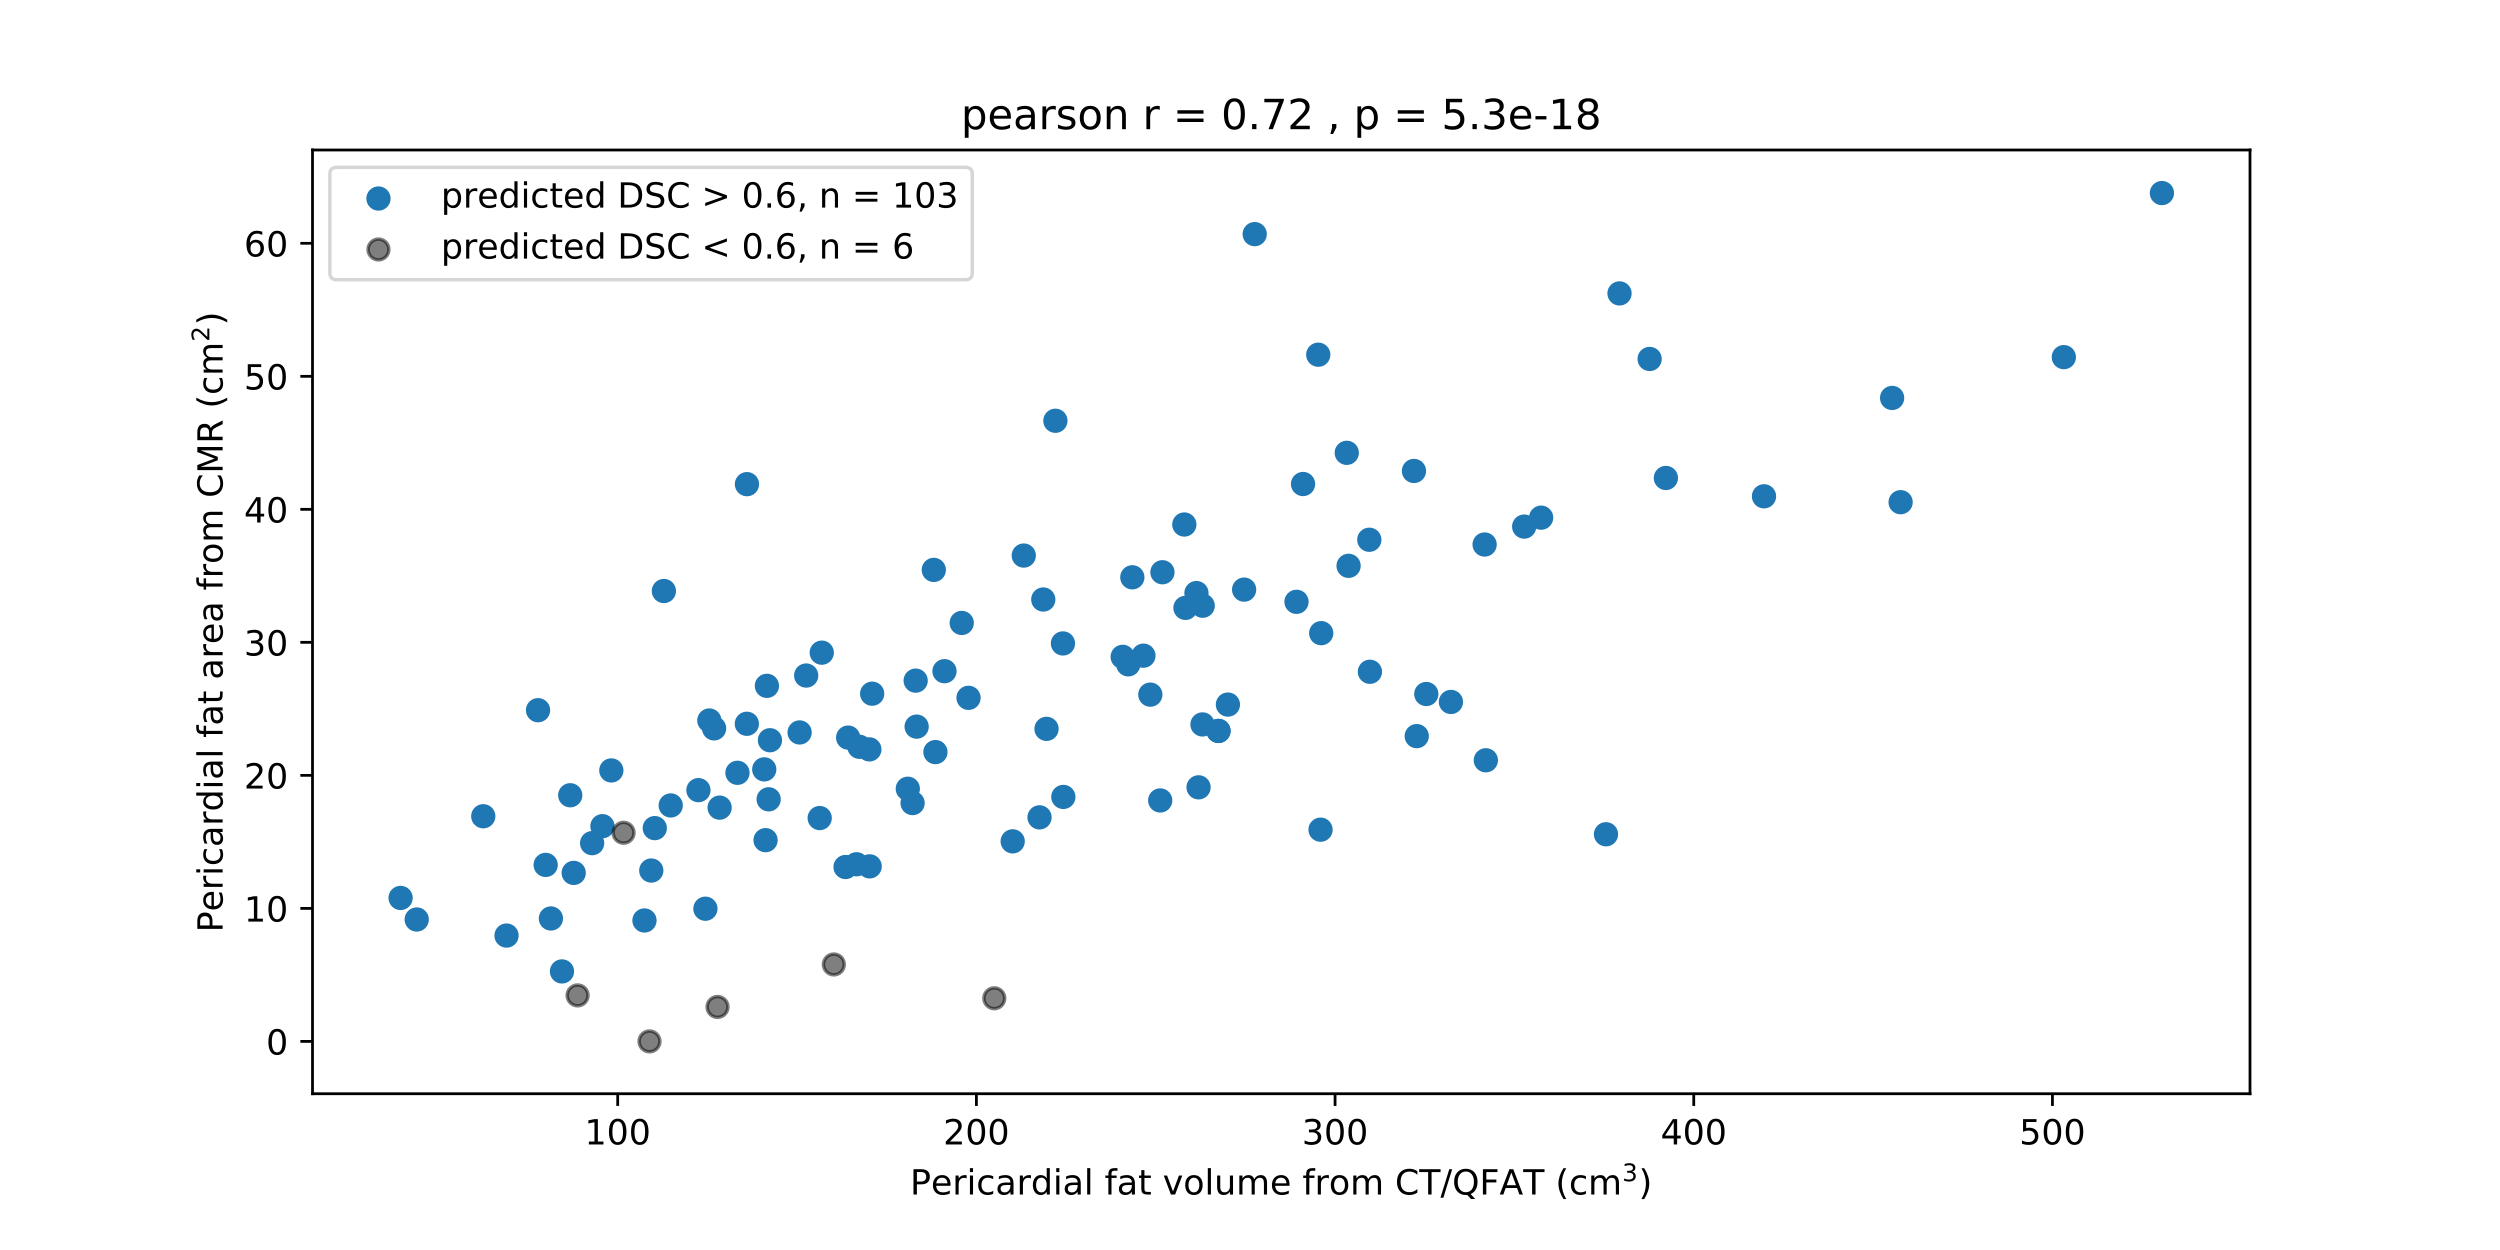 <?xml version="1.0" encoding="utf-8" standalone="no"?>
<!DOCTYPE svg PUBLIC "-//W3C//DTD SVG 1.1//EN"
  "http://www.w3.org/Graphics/SVG/1.1/DTD/svg11.dtd">
<!-- Created with matplotlib (https://matplotlib.org/) -->
<svg height="360pt" version="1.1" viewBox="0 0 720 360" width="720pt" xmlns="http://www.w3.org/2000/svg" xmlns:xlink="http://www.w3.org/1999/xlink">
 <defs>
  <style type="text/css">
*{stroke-linecap:butt;stroke-linejoin:round;}
  </style>
 </defs>
 <g id="figure_1">
  <g id="patch_1">
   <path d="M 0 360 
L 720 360 
L 720 0 
L 0 0 
z
" style="fill:#ffffff;"/>
  </g>
  <g id="axes_1">
   <g id="patch_2">
    <path d="M 90 315 
L 648 315 
L 648 43.2 
L 90 43.2 
z
" style="fill:#ffffff;"/>
   </g>
   <g id="PathCollection_1">
    <defs>
     <path d="M 0 3 
C 0.796 3 1.559 2.684 2.121 2.121 
C 2.684 1.559 3 0.796 3 0 
C 3 -0.796 2.684 -1.559 2.121 -2.121 
C 1.559 -2.684 0.796 -3 0 -3 
C -0.796 -3 -1.559 -2.684 -2.121 -2.121 
C -2.684 -1.559 -3 -0.796 -3 0 
C -3 0.796 -2.684 1.559 -2.121 2.121 
C -1.559 2.684 -0.796 3 0 3 
z
" id="me72dc36956" style="stroke:#1f77b4;"/>
    </defs>
    <g clip-path="url(#pc19679f489)">
     <use style="fill:#1f77b4;stroke:#1f77b4;" x="341.412" xlink:href="#me72dc36956" y="175.07"/>
     <use style="fill:#1f77b4;stroke:#1f77b4;" x="269.402" xlink:href="#me72dc36956" y="216.6"/>
     <use style="fill:#1f77b4;stroke:#1f77b4;" x="185.608" xlink:href="#me72dc36956" y="265.093"/>
     <use style="fill:#1f77b4;stroke:#1f77b4;" x="212.388" xlink:href="#me72dc36956" y="222.567"/>
     <use style="fill:#1f77b4;stroke:#1f77b4;" x="164.228" xlink:href="#me72dc36956" y="229.036"/>
     <use style="fill:#1f77b4;stroke:#1f77b4;" x="165.226" xlink:href="#me72dc36956" y="251.395"/>
     <use style="fill:#1f77b4;stroke:#1f77b4;" x="408.02" xlink:href="#me72dc36956" y="212.005"/>
     <use style="fill:#1f77b4;stroke:#1f77b4;" x="331.295" xlink:href="#me72dc36956" y="200.054"/>
     <use style="fill:#1f77b4;stroke:#1f77b4;" x="215.121" xlink:href="#me72dc36956" y="139.44"/>
     <use style="fill:#1f77b4;stroke:#1f77b4;" x="329.304" xlink:href="#me72dc36956" y="188.837"/>
     <use style="fill:#1f77b4;stroke:#1f77b4;" x="466.421" xlink:href="#me72dc36956" y="84.502"/>
     <use style="fill:#1f77b4;stroke:#1f77b4;" x="594.384" xlink:href="#me72dc36956" y="102.854"/>
     <use style="fill:#1f77b4;stroke:#1f77b4;" x="375.275" xlink:href="#me72dc36956" y="139.397"/>
     <use style="fill:#1f77b4;stroke:#1f77b4;" x="157.156" xlink:href="#me72dc36956" y="249.094"/>
     <use style="fill:#1f77b4;stroke:#1f77b4;" x="300.463" xlink:href="#me72dc36956" y="172.658"/>
     <use style="fill:#1f77b4;stroke:#1f77b4;" x="299.383" xlink:href="#me72dc36956" y="235.404"/>
     <use style="fill:#1f77b4;stroke:#1f77b4;" x="306.127" xlink:href="#me72dc36956" y="185.308"/>
     <use style="fill:#1f77b4;stroke:#1f77b4;" x="262.827" xlink:href="#me72dc36956" y="231.287"/>
     <use style="fill:#1f77b4;stroke:#1f77b4;" x="221.371" xlink:href="#me72dc36956" y="230.204"/>
     <use style="fill:#1f77b4;stroke:#1f77b4;" x="139.181" xlink:href="#me72dc36956" y="235.08"/>
     <use style="fill:#1f77b4;stroke:#1f77b4;" x="236.666" xlink:href="#me72dc36956" y="187.967"/>
     <use style="fill:#1f77b4;stroke:#1f77b4;" x="173.5" xlink:href="#me72dc36956" y="237.944"/>
     <use style="fill:#1f77b4;stroke:#1f77b4;" x="230.289" xlink:href="#me72dc36956" y="210.948"/>
     <use style="fill:#1f77b4;stroke:#1f77b4;" x="170.533" xlink:href="#me72dc36956" y="242.828"/>
     <use style="fill:#1f77b4;stroke:#1f77b4;" x="236.072" xlink:href="#me72dc36956" y="235.6"/>
     <use style="fill:#1f77b4;stroke:#1f77b4;" x="544.93" xlink:href="#me72dc36956" y="114.609"/>
     <use style="fill:#1f77b4;stroke:#1f77b4;" x="120.013" xlink:href="#me72dc36956" y="264.812"/>
     <use style="fill:#1f77b4;stroke:#1f77b4;" x="344.577" xlink:href="#me72dc36956" y="170.808"/>
     <use style="fill:#1f77b4;stroke:#1f77b4;" x="220.868" xlink:href="#me72dc36956" y="197.523"/>
     <use style="fill:#1f77b4;stroke:#1f77b4;" x="232.18" xlink:href="#me72dc36956" y="194.556"/>
     <use style="fill:#1f77b4;stroke:#1f77b4;" x="268.932" xlink:href="#me72dc36956" y="164.134"/>
     <use style="fill:#1f77b4;stroke:#1f77b4;" x="205.659" xlink:href="#me72dc36956" y="209.772"/>
     <use style="fill:#1f77b4;stroke:#1f77b4;" x="201.147" xlink:href="#me72dc36956" y="227.562"/>
     <use style="fill:#1f77b4;stroke:#1f77b4;" x="263.713" xlink:href="#me72dc36956" y="196.023"/>
     <use style="fill:#1f77b4;stroke:#1f77b4;" x="158.659" xlink:href="#me72dc36956" y="264.522"/>
     <use style="fill:#1f77b4;stroke:#1f77b4;" x="379.657" xlink:href="#me72dc36956" y="102.155"/>
     <use style="fill:#1f77b4;stroke:#1f77b4;" x="326.11" xlink:href="#me72dc36956" y="166.265"/>
     <use style="fill:#1f77b4;stroke:#1f77b4;" x="115.369" xlink:href="#me72dc36956" y="258.606"/>
     <use style="fill:#1f77b4;stroke:#1f77b4;" x="191.198" xlink:href="#me72dc36956" y="170.212"/>
     <use style="fill:#1f77b4;stroke:#1f77b4;" x="361.353" xlink:href="#me72dc36956" y="67.428"/>
     <use style="fill:#1f77b4;stroke:#1f77b4;" x="243.517" xlink:href="#me72dc36956" y="249.699"/>
     <use style="fill:#1f77b4;stroke:#1f77b4;" x="246.674" xlink:href="#me72dc36956" y="248.906"/>
     <use style="fill:#1f77b4;stroke:#1f77b4;" x="220.481" xlink:href="#me72dc36956" y="241.967"/>
     <use style="fill:#1f77b4;stroke:#1f77b4;" x="334.781" xlink:href="#me72dc36956" y="164.807"/>
     <use style="fill:#1f77b4;stroke:#1f77b4;" x="380.315" xlink:href="#me72dc36956" y="238.95"/>
     <use style="fill:#1f77b4;stroke:#1f77b4;" x="508.034" xlink:href="#me72dc36956" y="142.935"/>
     <use style="fill:#1f77b4;stroke:#1f77b4;" x="161.849" xlink:href="#me72dc36956" y="279.772"/>
     <use style="fill:#1f77b4;stroke:#1f77b4;" x="394.357" xlink:href="#me72dc36956" y="155.448"/>
     <use style="fill:#1f77b4;stroke:#1f77b4;" x="350.917" xlink:href="#me72dc36956" y="210.505"/>
     <use style="fill:#1f77b4;stroke:#1f77b4;" x="346.313" xlink:href="#me72dc36956" y="208.638"/>
     <use style="fill:#1f77b4;stroke:#1f77b4;" x="350.917" xlink:href="#me72dc36956" y="210.505"/>
     <use style="fill:#1f77b4;stroke:#1f77b4;" x="410.775" xlink:href="#me72dc36956" y="199.875"/>
     <use style="fill:#1f77b4;stroke:#1f77b4;" x="475.095" xlink:href="#me72dc36956" y="103.383"/>
     <use style="fill:#1f77b4;stroke:#1f77b4;" x="154.954" xlink:href="#me72dc36956" y="204.538"/>
     <use style="fill:#1f77b4;stroke:#1f77b4;" x="250.376" xlink:href="#me72dc36956" y="215.824"/>
     <use style="fill:#1f77b4;stroke:#1f77b4;" x="341.086" xlink:href="#me72dc36956" y="151.058"/>
     <use style="fill:#1f77b4;stroke:#1f77b4;" x="438.965" xlink:href="#me72dc36956" y="151.655"/>
     <use style="fill:#1f77b4;stroke:#1f77b4;" x="221.745" xlink:href="#me72dc36956" y="213.19"/>
     <use style="fill:#1f77b4;stroke:#1f77b4;" x="278.937" xlink:href="#me72dc36956" y="200.975"/>
     <use style="fill:#1f77b4;stroke:#1f77b4;" x="303.954" xlink:href="#me72dc36956" y="121.181"/>
     <use style="fill:#1f77b4;stroke:#1f77b4;" x="272.015" xlink:href="#me72dc36956" y="193.303"/>
     <use style="fill:#1f77b4;stroke:#1f77b4;" x="345.187" xlink:href="#me72dc36956" y="226.752"/>
     <use style="fill:#1f77b4;stroke:#1f77b4;" x="203.154" xlink:href="#me72dc36956" y="261.709"/>
     <use style="fill:#1f77b4;stroke:#1f77b4;" x="204.29" xlink:href="#me72dc36956" y="207.505"/>
     <use style="fill:#1f77b4;stroke:#1f77b4;" x="294.846" xlink:href="#me72dc36956" y="160"/>
     <use style="fill:#1f77b4;stroke:#1f77b4;" x="380.504" xlink:href="#me72dc36956" y="182.35"/>
     <use style="fill:#1f77b4;stroke:#1f77b4;" x="427.921" xlink:href="#me72dc36956" y="218.961"/>
     <use style="fill:#1f77b4;stroke:#1f77b4;" x="263.993" xlink:href="#me72dc36956" y="209.269"/>
     <use style="fill:#1f77b4;stroke:#1f77b4;" x="188.576" xlink:href="#me72dc36956" y="238.498"/>
     <use style="fill:#1f77b4;stroke:#1f77b4;" x="145.881" xlink:href="#me72dc36956" y="269.441"/>
     <use style="fill:#1f77b4;stroke:#1f77b4;" x="443.844" xlink:href="#me72dc36956" y="149.089"/>
     <use style="fill:#1f77b4;stroke:#1f77b4;" x="244.268" xlink:href="#me72dc36956" y="212.431"/>
     <use style="fill:#1f77b4;stroke:#1f77b4;" x="427.571" xlink:href="#me72dc36956" y="156.82"/>
     <use style="fill:#1f77b4;stroke:#1f77b4;" x="407.221" xlink:href="#me72dc36956" y="135.638"/>
     <use style="fill:#1f77b4;stroke:#1f77b4;" x="387.867" xlink:href="#me72dc36956" y="130.413"/>
     <use style="fill:#1f77b4;stroke:#1f77b4;" x="324.945" xlink:href="#me72dc36956" y="191.334"/>
     <use style="fill:#1f77b4;stroke:#1f77b4;" x="207.251" xlink:href="#me72dc36956" y="232.599"/>
     <use style="fill:#1f77b4;stroke:#1f77b4;" x="323.33" xlink:href="#me72dc36956" y="189.169"/>
     <use style="fill:#1f77b4;stroke:#1f77b4;" x="306.241" xlink:href="#me72dc36956" y="229.514"/>
     <use style="fill:#1f77b4;stroke:#1f77b4;" x="622.631" xlink:href="#me72dc36956" y="55.597"/>
     <use style="fill:#1f77b4;stroke:#1f77b4;" x="250.464" xlink:href="#me72dc36956" y="249.511"/>
     <use style="fill:#1f77b4;stroke:#1f77b4;" x="301.399" xlink:href="#me72dc36956" y="209.908"/>
     <use style="fill:#1f77b4;stroke:#1f77b4;" x="251.184" xlink:href="#me72dc36956" y="199.782"/>
     <use style="fill:#1f77b4;stroke:#1f77b4;" x="346.374" xlink:href="#me72dc36956" y="174.448"/>
     <use style="fill:#1f77b4;stroke:#1f77b4;" x="215.09" xlink:href="#me72dc36956" y="208.451"/>
     <use style="fill:#1f77b4;stroke:#1f77b4;" x="261.447" xlink:href="#me72dc36956" y="227.161"/>
     <use style="fill:#1f77b4;stroke:#1f77b4;" x="247.518" xlink:href="#me72dc36956" y="215.074"/>
     <use style="fill:#1f77b4;stroke:#1f77b4;" x="373.393" xlink:href="#me72dc36956" y="173.323"/>
     <use style="fill:#1f77b4;stroke:#1f77b4;" x="417.867" xlink:href="#me72dc36956" y="202.16"/>
     <use style="fill:#1f77b4;stroke:#1f77b4;" x="388.394" xlink:href="#me72dc36956" y="162.958"/>
     <use style="fill:#1f77b4;stroke:#1f77b4;" x="394.534" xlink:href="#me72dc36956" y="193.474"/>
     <use style="fill:#1f77b4;stroke:#1f77b4;" x="176.063" xlink:href="#me72dc36956" y="221.885"/>
     <use style="fill:#1f77b4;stroke:#1f77b4;" x="479.773" xlink:href="#me72dc36956" y="137.658"/>
     <use style="fill:#1f77b4;stroke:#1f77b4;" x="291.655" xlink:href="#me72dc36956" y="242.308"/>
     <use style="fill:#1f77b4;stroke:#1f77b4;" x="353.637" xlink:href="#me72dc36956" y="202.919"/>
     <use style="fill:#1f77b4;stroke:#1f77b4;" x="193.168" xlink:href="#me72dc36956" y="231.969"/>
     <use style="fill:#1f77b4;stroke:#1f77b4;" x="187.569" xlink:href="#me72dc36956" y="250.713"/>
     <use style="fill:#1f77b4;stroke:#1f77b4;" x="358.308" xlink:href="#me72dc36956" y="169.811"/>
     <use style="fill:#1f77b4;stroke:#1f77b4;" x="220.102" xlink:href="#me72dc36956" y="221.578"/>
     <use style="fill:#1f77b4;stroke:#1f77b4;" x="547.378" xlink:href="#me72dc36956" y="144.631"/>
     <use style="fill:#1f77b4;stroke:#1f77b4;" x="334.139" xlink:href="#me72dc36956" y="230.528"/>
     <use style="fill:#1f77b4;stroke:#1f77b4;" x="462.527" xlink:href="#me72dc36956" y="240.271"/>
     <use style="fill:#1f77b4;stroke:#1f77b4;" x="276.975" xlink:href="#me72dc36956" y="179.409"/>
    </g>
   </g>
   <g id="PathCollection_2">
    <defs>
     <path d="M 0 3 
C 0.796 3 1.559 2.684 2.121 2.121 
C 2.684 1.559 3 0.796 3 0 
C 3 -0.796 2.684 -1.559 2.121 -2.121 
C 1.559 -2.684 0.796 -3 0 -3 
C -0.796 -3 -1.559 -2.684 -2.121 -2.121 
C -2.684 -1.559 -3 -0.796 -3 0 
C -3 0.796 -2.684 1.559 -2.121 2.121 
C -1.559 2.684 -0.796 3 0 3 
z
" id="mc2894f7f2c" style="stroke:#000000;stroke-opacity:0.5;"/>
    </defs>
    <g clip-path="url(#pc19679f489)">
     <use style="fill-opacity:0.5;stroke:#000000;stroke-opacity:0.5;" x="286.358" xlink:href="#mc2894f7f2c" y="287.503"/>
     <use style="fill-opacity:0.5;stroke:#000000;stroke-opacity:0.5;" x="187.058" xlink:href="#mc2894f7f2c" y="299.923"/>
     <use style="fill-opacity:0.5;stroke:#000000;stroke-opacity:0.5;" x="179.593" xlink:href="#mc2894f7f2c" y="239.836"/>
     <use style="fill-opacity:0.5;stroke:#000000;stroke-opacity:0.5;" x="240.15" xlink:href="#mc2894f7f2c" y="277.76"/>
     <use style="fill-opacity:0.5;stroke:#000000;stroke-opacity:0.5;" x="206.647" xlink:href="#mc2894f7f2c" y="290.001"/>
     <use style="fill-opacity:0.5;stroke:#000000;stroke-opacity:0.5;" x="166.346" xlink:href="#mc2894f7f2c" y="286.676"/>
    </g>
   </g>
   <g id="matplotlib.axis_1">
    <g id="xtick_1">
     <g id="line2d_1">
      <defs>
       <path d="M 0 0 
L 0 3.5 
" id="md42be3d129" style="stroke:#000000;stroke-width:0.8;"/>
      </defs>
      <g>
       <use style="stroke:#000000;stroke-width:0.8;" x="177.899" xlink:href="#md42be3d129" y="315"/>
      </g>
     </g>
     <g id="text_1">
      <!-- 100 -->
      <defs>
       <path d="M 12.406 8.297 
L 28.516 8.297 
L 28.516 63.922 
L 10.984 60.406 
L 10.984 69.391 
L 28.422 72.906 
L 38.281 72.906 
L 38.281 8.297 
L 54.391 8.297 
L 54.391 0 
L 12.406 0 
z
" id="DejaVuSans-49"/>
       <path d="M 31.781 66.406 
Q 24.172 66.406 20.328 58.906 
Q 16.5 51.422 16.5 36.375 
Q 16.5 21.391 20.328 13.891 
Q 24.172 6.391 31.781 6.391 
Q 39.453 6.391 43.281 13.891 
Q 47.125 21.391 47.125 36.375 
Q 47.125 51.422 43.281 58.906 
Q 39.453 66.406 31.781 66.406 
z
M 31.781 74.219 
Q 44.047 74.219 50.516 64.516 
Q 56.984 54.828 56.984 36.375 
Q 56.984 17.969 50.516 8.266 
Q 44.047 -1.422 31.781 -1.422 
Q 19.531 -1.422 13.062 8.266 
Q 6.594 17.969 6.594 36.375 
Q 6.594 54.828 13.062 64.516 
Q 19.531 74.219 31.781 74.219 
z
" id="DejaVuSans-48"/>
      </defs>
      <g transform="translate(168.355 329.598)scale(0.1 -0.1)">
       <use xlink:href="#DejaVuSans-49"/>
       <use x="63.623" xlink:href="#DejaVuSans-48"/>
       <use x="127.246" xlink:href="#DejaVuSans-48"/>
      </g>
     </g>
    </g>
    <g id="xtick_2">
     <g id="line2d_2">
      <g>
       <use style="stroke:#000000;stroke-width:0.8;" x="281.2" xlink:href="#md42be3d129" y="315"/>
      </g>
     </g>
     <g id="text_2">
      <!-- 200 -->
      <defs>
       <path d="M 19.188 8.297 
L 53.609 8.297 
L 53.609 0 
L 7.328 0 
L 7.328 8.297 
Q 12.938 14.109 22.625 23.891 
Q 32.328 33.688 34.812 36.531 
Q 39.547 41.844 41.422 45.531 
Q 43.312 49.219 43.312 52.781 
Q 43.312 58.594 39.234 62.25 
Q 35.156 65.922 28.609 65.922 
Q 23.969 65.922 18.812 64.312 
Q 13.672 62.703 7.812 59.422 
L 7.812 69.391 
Q 13.766 71.781 18.938 73 
Q 24.125 74.219 28.422 74.219 
Q 39.75 74.219 46.484 68.547 
Q 53.219 62.891 53.219 53.422 
Q 53.219 48.922 51.531 44.891 
Q 49.859 40.875 45.406 35.406 
Q 44.188 33.984 37.641 27.219 
Q 31.109 20.453 19.188 8.297 
z
" id="DejaVuSans-50"/>
      </defs>
      <g transform="translate(271.656 329.598)scale(0.1 -0.1)">
       <use xlink:href="#DejaVuSans-50"/>
       <use x="63.623" xlink:href="#DejaVuSans-48"/>
       <use x="127.246" xlink:href="#DejaVuSans-48"/>
      </g>
     </g>
    </g>
    <g id="xtick_3">
     <g id="line2d_3">
      <g>
       <use style="stroke:#000000;stroke-width:0.8;" x="384.5" xlink:href="#md42be3d129" y="315"/>
      </g>
     </g>
     <g id="text_3">
      <!-- 300 -->
      <defs>
       <path d="M 40.578 39.312 
Q 47.656 37.797 51.625 33 
Q 55.609 28.219 55.609 21.188 
Q 55.609 10.406 48.188 4.484 
Q 40.766 -1.422 27.094 -1.422 
Q 22.516 -1.422 17.656 -0.516 
Q 12.797 0.391 7.625 2.203 
L 7.625 11.719 
Q 11.719 9.328 16.594 8.109 
Q 21.484 6.891 26.812 6.891 
Q 36.078 6.891 40.938 10.547 
Q 45.797 14.203 45.797 21.188 
Q 45.797 27.641 41.281 31.266 
Q 36.766 34.906 28.719 34.906 
L 20.219 34.906 
L 20.219 43.016 
L 29.109 43.016 
Q 36.375 43.016 40.234 45.922 
Q 44.094 48.828 44.094 54.297 
Q 44.094 59.906 40.109 62.906 
Q 36.141 65.922 28.719 65.922 
Q 24.656 65.922 20.016 65.031 
Q 15.375 64.156 9.812 62.312 
L 9.812 71.094 
Q 15.438 72.656 20.344 73.438 
Q 25.25 74.219 29.594 74.219 
Q 40.828 74.219 47.359 69.109 
Q 53.906 64.016 53.906 55.328 
Q 53.906 49.266 50.438 45.094 
Q 46.969 40.922 40.578 39.312 
z
" id="DejaVuSans-51"/>
      </defs>
      <g transform="translate(374.956 329.598)scale(0.1 -0.1)">
       <use xlink:href="#DejaVuSans-51"/>
       <use x="63.623" xlink:href="#DejaVuSans-48"/>
       <use x="127.246" xlink:href="#DejaVuSans-48"/>
      </g>
     </g>
    </g>
    <g id="xtick_4">
     <g id="line2d_4">
      <g>
       <use style="stroke:#000000;stroke-width:0.8;" x="487.801" xlink:href="#md42be3d129" y="315"/>
      </g>
     </g>
     <g id="text_4">
      <!-- 400 -->
      <defs>
       <path d="M 37.797 64.312 
L 12.891 25.391 
L 37.797 25.391 
z
M 35.203 72.906 
L 47.609 72.906 
L 47.609 25.391 
L 58.016 25.391 
L 58.016 17.188 
L 47.609 17.188 
L 47.609 0 
L 37.797 0 
L 37.797 17.188 
L 4.891 17.188 
L 4.891 26.703 
z
" id="DejaVuSans-52"/>
      </defs>
      <g transform="translate(478.257 329.598)scale(0.1 -0.1)">
       <use xlink:href="#DejaVuSans-52"/>
       <use x="63.623" xlink:href="#DejaVuSans-48"/>
       <use x="127.246" xlink:href="#DejaVuSans-48"/>
      </g>
     </g>
    </g>
    <g id="xtick_5">
     <g id="line2d_5">
      <g>
       <use style="stroke:#000000;stroke-width:0.8;" x="591.101" xlink:href="#md42be3d129" y="315"/>
      </g>
     </g>
     <g id="text_5">
      <!-- 500 -->
      <defs>
       <path d="M 10.797 72.906 
L 49.516 72.906 
L 49.516 64.594 
L 19.828 64.594 
L 19.828 46.734 
Q 21.969 47.469 24.109 47.828 
Q 26.266 48.188 28.422 48.188 
Q 40.625 48.188 47.75 41.5 
Q 54.891 34.812 54.891 23.391 
Q 54.891 11.625 47.562 5.094 
Q 40.234 -1.422 26.906 -1.422 
Q 22.312 -1.422 17.547 -0.641 
Q 12.797 0.141 7.719 1.703 
L 7.719 11.625 
Q 12.109 9.234 16.797 8.062 
Q 21.484 6.891 26.703 6.891 
Q 35.156 6.891 40.078 11.328 
Q 45.016 15.766 45.016 23.391 
Q 45.016 31 40.078 35.438 
Q 35.156 39.891 26.703 39.891 
Q 22.75 39.891 18.812 39.016 
Q 14.891 38.141 10.797 36.281 
z
" id="DejaVuSans-53"/>
      </defs>
      <g transform="translate(581.558 329.598)scale(0.1 -0.1)">
       <use xlink:href="#DejaVuSans-53"/>
       <use x="63.623" xlink:href="#DejaVuSans-48"/>
       <use x="127.246" xlink:href="#DejaVuSans-48"/>
      </g>
     </g>
    </g>
    <g id="text_6">
     <!-- Pericardial fat volume from CT/QFAT (cm$^{3}$) -->
     <defs>
      <path d="M 19.672 64.797 
L 19.672 37.406 
L 32.078 37.406 
Q 38.969 37.406 42.719 40.969 
Q 46.484 44.531 46.484 51.125 
Q 46.484 57.672 42.719 61.234 
Q 38.969 64.797 32.078 64.797 
z
M 9.812 72.906 
L 32.078 72.906 
Q 44.344 72.906 50.609 67.359 
Q 56.891 61.812 56.891 51.125 
Q 56.891 40.328 50.609 34.812 
Q 44.344 29.297 32.078 29.297 
L 19.672 29.297 
L 19.672 0 
L 9.812 0 
z
" id="DejaVuSans-80"/>
      <path d="M 56.203 29.594 
L 56.203 25.203 
L 14.891 25.203 
Q 15.484 15.922 20.484 11.062 
Q 25.484 6.203 34.422 6.203 
Q 39.594 6.203 44.453 7.469 
Q 49.312 8.734 54.109 11.281 
L 54.109 2.781 
Q 49.266 0.734 44.188 -0.344 
Q 39.109 -1.422 33.891 -1.422 
Q 20.797 -1.422 13.156 6.188 
Q 5.516 13.812 5.516 26.812 
Q 5.516 40.234 12.766 48.109 
Q 20.016 56 32.328 56 
Q 43.359 56 49.781 48.891 
Q 56.203 41.797 56.203 29.594 
z
M 47.219 32.234 
Q 47.125 39.594 43.094 43.984 
Q 39.062 48.391 32.422 48.391 
Q 24.906 48.391 20.391 44.141 
Q 15.875 39.891 15.188 32.172 
z
" id="DejaVuSans-101"/>
      <path d="M 41.109 46.297 
Q 39.594 47.172 37.812 47.578 
Q 36.031 48 33.891 48 
Q 26.266 48 22.188 43.047 
Q 18.109 38.094 18.109 28.812 
L 18.109 0 
L 9.078 0 
L 9.078 54.688 
L 18.109 54.688 
L 18.109 46.188 
Q 20.953 51.172 25.484 53.578 
Q 30.031 56 36.531 56 
Q 37.453 56 38.578 55.875 
Q 39.703 55.766 41.062 55.516 
z
" id="DejaVuSans-114"/>
      <path d="M 9.422 54.688 
L 18.406 54.688 
L 18.406 0 
L 9.422 0 
z
M 9.422 75.984 
L 18.406 75.984 
L 18.406 64.594 
L 9.422 64.594 
z
" id="DejaVuSans-105"/>
      <path d="M 48.781 52.594 
L 48.781 44.188 
Q 44.969 46.297 41.141 47.344 
Q 37.312 48.391 33.406 48.391 
Q 24.656 48.391 19.812 42.844 
Q 14.984 37.312 14.984 27.297 
Q 14.984 17.281 19.812 11.734 
Q 24.656 6.203 33.406 6.203 
Q 37.312 6.203 41.141 7.25 
Q 44.969 8.297 48.781 10.406 
L 48.781 2.094 
Q 45.016 0.344 40.984 -0.531 
Q 36.969 -1.422 32.422 -1.422 
Q 20.062 -1.422 12.781 6.344 
Q 5.516 14.109 5.516 27.297 
Q 5.516 40.672 12.859 48.328 
Q 20.219 56 33.016 56 
Q 37.156 56 41.109 55.141 
Q 45.062 54.297 48.781 52.594 
z
" id="DejaVuSans-99"/>
      <path d="M 34.281 27.484 
Q 23.391 27.484 19.188 25 
Q 14.984 22.516 14.984 16.5 
Q 14.984 11.719 18.141 8.906 
Q 21.297 6.109 26.703 6.109 
Q 34.188 6.109 38.703 11.406 
Q 43.219 16.703 43.219 25.484 
L 43.219 27.484 
z
M 52.203 31.203 
L 52.203 0 
L 43.219 0 
L 43.219 8.297 
Q 40.141 3.328 35.547 0.953 
Q 30.953 -1.422 24.312 -1.422 
Q 15.922 -1.422 10.953 3.297 
Q 6 8.016 6 15.922 
Q 6 25.141 12.172 29.828 
Q 18.359 34.516 30.609 34.516 
L 43.219 34.516 
L 43.219 35.406 
Q 43.219 41.609 39.141 45 
Q 35.062 48.391 27.688 48.391 
Q 23 48.391 18.547 47.266 
Q 14.109 46.141 10.016 43.891 
L 10.016 52.203 
Q 14.938 54.109 19.578 55.047 
Q 24.219 56 28.609 56 
Q 40.484 56 46.344 49.844 
Q 52.203 43.703 52.203 31.203 
z
" id="DejaVuSans-97"/>
      <path d="M 45.406 46.391 
L 45.406 75.984 
L 54.391 75.984 
L 54.391 0 
L 45.406 0 
L 45.406 8.203 
Q 42.578 3.328 38.25 0.953 
Q 33.938 -1.422 27.875 -1.422 
Q 17.969 -1.422 11.734 6.484 
Q 5.516 14.406 5.516 27.297 
Q 5.516 40.188 11.734 48.094 
Q 17.969 56 27.875 56 
Q 33.938 56 38.25 53.625 
Q 42.578 51.266 45.406 46.391 
z
M 14.797 27.297 
Q 14.797 17.391 18.875 11.75 
Q 22.953 6.109 30.078 6.109 
Q 37.203 6.109 41.297 11.75 
Q 45.406 17.391 45.406 27.297 
Q 45.406 37.203 41.297 42.844 
Q 37.203 48.484 30.078 48.484 
Q 22.953 48.484 18.875 42.844 
Q 14.797 37.203 14.797 27.297 
z
" id="DejaVuSans-100"/>
      <path d="M 9.422 75.984 
L 18.406 75.984 
L 18.406 0 
L 9.422 0 
z
" id="DejaVuSans-108"/>
      <path id="DejaVuSans-32"/>
      <path d="M 37.109 75.984 
L 37.109 68.5 
L 28.516 68.5 
Q 23.688 68.5 21.797 66.547 
Q 19.922 64.594 19.922 59.516 
L 19.922 54.688 
L 34.719 54.688 
L 34.719 47.703 
L 19.922 47.703 
L 19.922 0 
L 10.891 0 
L 10.891 47.703 
L 2.297 47.703 
L 2.297 54.688 
L 10.891 54.688 
L 10.891 58.5 
Q 10.891 67.625 15.141 71.797 
Q 19.391 75.984 28.609 75.984 
z
" id="DejaVuSans-102"/>
      <path d="M 18.312 70.219 
L 18.312 54.688 
L 36.812 54.688 
L 36.812 47.703 
L 18.312 47.703 
L 18.312 18.016 
Q 18.312 11.328 20.141 9.422 
Q 21.969 7.516 27.594 7.516 
L 36.812 7.516 
L 36.812 0 
L 27.594 0 
Q 17.188 0 13.234 3.875 
Q 9.281 7.766 9.281 18.016 
L 9.281 47.703 
L 2.688 47.703 
L 2.688 54.688 
L 9.281 54.688 
L 9.281 70.219 
z
" id="DejaVuSans-116"/>
      <path d="M 2.984 54.688 
L 12.5 54.688 
L 29.594 8.797 
L 46.688 54.688 
L 56.203 54.688 
L 35.688 0 
L 23.484 0 
z
" id="DejaVuSans-118"/>
      <path d="M 30.609 48.391 
Q 23.391 48.391 19.188 42.75 
Q 14.984 37.109 14.984 27.297 
Q 14.984 17.484 19.156 11.844 
Q 23.344 6.203 30.609 6.203 
Q 37.797 6.203 41.984 11.859 
Q 46.188 17.531 46.188 27.297 
Q 46.188 37.016 41.984 42.703 
Q 37.797 48.391 30.609 48.391 
z
M 30.609 56 
Q 42.328 56 49.016 48.375 
Q 55.719 40.766 55.719 27.297 
Q 55.719 13.875 49.016 6.219 
Q 42.328 -1.422 30.609 -1.422 
Q 18.844 -1.422 12.172 6.219 
Q 5.516 13.875 5.516 27.297 
Q 5.516 40.766 12.172 48.375 
Q 18.844 56 30.609 56 
z
" id="DejaVuSans-111"/>
      <path d="M 8.5 21.578 
L 8.5 54.688 
L 17.484 54.688 
L 17.484 21.922 
Q 17.484 14.156 20.5 10.266 
Q 23.531 6.391 29.594 6.391 
Q 36.859 6.391 41.078 11.031 
Q 45.312 15.672 45.312 23.688 
L 45.312 54.688 
L 54.297 54.688 
L 54.297 0 
L 45.312 0 
L 45.312 8.406 
Q 42.047 3.422 37.719 1 
Q 33.406 -1.422 27.688 -1.422 
Q 18.266 -1.422 13.375 4.438 
Q 8.5 10.297 8.5 21.578 
z
M 31.109 56 
z
" id="DejaVuSans-117"/>
      <path d="M 52 44.188 
Q 55.375 50.25 60.062 53.125 
Q 64.75 56 71.094 56 
Q 79.641 56 84.281 50.016 
Q 88.922 44.047 88.922 33.016 
L 88.922 0 
L 79.891 0 
L 79.891 32.719 
Q 79.891 40.578 77.094 44.375 
Q 74.312 48.188 68.609 48.188 
Q 61.625 48.188 57.562 43.547 
Q 53.516 38.922 53.516 30.906 
L 53.516 0 
L 44.484 0 
L 44.484 32.719 
Q 44.484 40.625 41.703 44.406 
Q 38.922 48.188 33.109 48.188 
Q 26.219 48.188 22.156 43.531 
Q 18.109 38.875 18.109 30.906 
L 18.109 0 
L 9.078 0 
L 9.078 54.688 
L 18.109 54.688 
L 18.109 46.188 
Q 21.188 51.219 25.484 53.609 
Q 29.781 56 35.688 56 
Q 41.656 56 45.828 52.969 
Q 50 49.953 52 44.188 
z
" id="DejaVuSans-109"/>
      <path d="M 64.406 67.281 
L 64.406 56.891 
Q 59.422 61.531 53.781 63.812 
Q 48.141 66.109 41.797 66.109 
Q 29.297 66.109 22.656 58.469 
Q 16.016 50.828 16.016 36.375 
Q 16.016 21.969 22.656 14.328 
Q 29.297 6.688 41.797 6.688 
Q 48.141 6.688 53.781 8.984 
Q 59.422 11.281 64.406 15.922 
L 64.406 5.609 
Q 59.234 2.094 53.438 0.328 
Q 47.656 -1.422 41.219 -1.422 
Q 24.656 -1.422 15.125 8.703 
Q 5.609 18.844 5.609 36.375 
Q 5.609 53.953 15.125 64.078 
Q 24.656 74.219 41.219 74.219 
Q 47.75 74.219 53.531 72.484 
Q 59.328 70.75 64.406 67.281 
z
" id="DejaVuSans-67"/>
      <path d="M -0.297 72.906 
L 61.375 72.906 
L 61.375 64.594 
L 35.5 64.594 
L 35.5 0 
L 25.594 0 
L 25.594 64.594 
L -0.297 64.594 
z
" id="DejaVuSans-84"/>
      <path d="M 25.391 72.906 
L 33.688 72.906 
L 8.297 -9.281 
L 0 -9.281 
z
" id="DejaVuSans-47"/>
      <path d="M 39.406 66.219 
Q 28.656 66.219 22.328 58.203 
Q 16.016 50.203 16.016 36.375 
Q 16.016 22.609 22.328 14.594 
Q 28.656 6.594 39.406 6.594 
Q 50.141 6.594 56.422 14.594 
Q 62.703 22.609 62.703 36.375 
Q 62.703 50.203 56.422 58.203 
Q 50.141 66.219 39.406 66.219 
z
M 53.219 1.312 
L 66.219 -12.891 
L 54.297 -12.891 
L 43.5 -1.219 
Q 41.891 -1.312 41.031 -1.359 
Q 40.188 -1.422 39.406 -1.422 
Q 24.031 -1.422 14.812 8.859 
Q 5.609 19.141 5.609 36.375 
Q 5.609 53.656 14.812 63.938 
Q 24.031 74.219 39.406 74.219 
Q 54.734 74.219 63.906 63.938 
Q 73.094 53.656 73.094 36.375 
Q 73.094 23.688 67.984 14.641 
Q 62.891 5.609 53.219 1.312 
z
" id="DejaVuSans-81"/>
      <path d="M 9.812 72.906 
L 51.703 72.906 
L 51.703 64.594 
L 19.672 64.594 
L 19.672 43.109 
L 48.578 43.109 
L 48.578 34.812 
L 19.672 34.812 
L 19.672 0 
L 9.812 0 
z
" id="DejaVuSans-70"/>
      <path d="M 34.188 63.188 
L 20.797 26.906 
L 47.609 26.906 
z
M 28.609 72.906 
L 39.797 72.906 
L 67.578 0 
L 57.328 0 
L 50.688 18.703 
L 17.828 18.703 
L 11.188 0 
L 0.781 0 
z
" id="DejaVuSans-65"/>
      <path d="M 31 75.875 
Q 24.469 64.656 21.281 53.656 
Q 18.109 42.672 18.109 31.391 
Q 18.109 20.125 21.312 9.062 
Q 24.516 -2 31 -13.188 
L 23.188 -13.188 
Q 15.875 -1.703 12.234 9.375 
Q 8.594 20.453 8.594 31.391 
Q 8.594 42.281 12.203 53.312 
Q 15.828 64.359 23.188 75.875 
z
" id="DejaVuSans-40"/>
      <path d="M 8.016 75.875 
L 15.828 75.875 
Q 23.141 64.359 26.781 53.312 
Q 30.422 42.281 30.422 31.391 
Q 30.422 20.453 26.781 9.375 
Q 23.141 -1.703 15.828 -13.188 
L 8.016 -13.188 
Q 14.5 -2 17.703 9.062 
Q 20.906 20.125 20.906 31.391 
Q 20.906 42.672 17.703 53.656 
Q 14.5 64.656 8.016 75.875 
z
" id="DejaVuSans-41"/>
     </defs>
     <g transform="translate(262.1 344.098)scale(0.1 -0.1)">
      <use transform="translate(0 0.766)" xlink:href="#DejaVuSans-80"/>
      <use transform="translate(60.303 0.766)" xlink:href="#DejaVuSans-101"/>
      <use transform="translate(121.826 0.766)" xlink:href="#DejaVuSans-114"/>
      <use transform="translate(162.939 0.766)" xlink:href="#DejaVuSans-105"/>
      <use transform="translate(190.723 0.766)" xlink:href="#DejaVuSans-99"/>
      <use transform="translate(245.703 0.766)" xlink:href="#DejaVuSans-97"/>
      <use transform="translate(306.982 0.766)" xlink:href="#DejaVuSans-114"/>
      <use transform="translate(348.096 0.766)" xlink:href="#DejaVuSans-100"/>
      <use transform="translate(411.572 0.766)" xlink:href="#DejaVuSans-105"/>
      <use transform="translate(439.355 0.766)" xlink:href="#DejaVuSans-97"/>
      <use transform="translate(500.635 0.766)" xlink:href="#DejaVuSans-108"/>
      <use transform="translate(528.418 0.766)" xlink:href="#DejaVuSans-32"/>
      <use transform="translate(560.205 0.766)" xlink:href="#DejaVuSans-102"/>
      <use transform="translate(595.41 0.766)" xlink:href="#DejaVuSans-97"/>
      <use transform="translate(656.689 0.766)" xlink:href="#DejaVuSans-116"/>
      <use transform="translate(695.898 0.766)" xlink:href="#DejaVuSans-32"/>
      <use transform="translate(727.686 0.766)" xlink:href="#DejaVuSans-118"/>
      <use transform="translate(786.865 0.766)" xlink:href="#DejaVuSans-111"/>
      <use transform="translate(848.047 0.766)" xlink:href="#DejaVuSans-108"/>
      <use transform="translate(875.83 0.766)" xlink:href="#DejaVuSans-117"/>
      <use transform="translate(939.209 0.766)" xlink:href="#DejaVuSans-109"/>
      <use transform="translate(1036.621 0.766)" xlink:href="#DejaVuSans-101"/>
      <use transform="translate(1098.145 0.766)" xlink:href="#DejaVuSans-32"/>
      <use transform="translate(1129.932 0.766)" xlink:href="#DejaVuSans-102"/>
      <use transform="translate(1165.137 0.766)" xlink:href="#DejaVuSans-114"/>
      <use transform="translate(1206.25 0.766)" xlink:href="#DejaVuSans-111"/>
      <use transform="translate(1267.432 0.766)" xlink:href="#DejaVuSans-109"/>
      <use transform="translate(1364.844 0.766)" xlink:href="#DejaVuSans-32"/>
      <use transform="translate(1396.631 0.766)" xlink:href="#DejaVuSans-67"/>
      <use transform="translate(1466.455 0.766)" xlink:href="#DejaVuSans-84"/>
      <use transform="translate(1527.539 0.766)" xlink:href="#DejaVuSans-47"/>
      <use transform="translate(1561.23 0.766)" xlink:href="#DejaVuSans-81"/>
      <use transform="translate(1639.941 0.766)" xlink:href="#DejaVuSans-70"/>
      <use transform="translate(1697.461 0.766)" xlink:href="#DejaVuSans-65"/>
      <use transform="translate(1765.869 0.766)" xlink:href="#DejaVuSans-84"/>
      <use transform="translate(1826.953 0.766)" xlink:href="#DejaVuSans-32"/>
      <use transform="translate(1858.74 0.766)" xlink:href="#DejaVuSans-40"/>
      <use transform="translate(1897.754 0.766)" xlink:href="#DejaVuSans-99"/>
      <use transform="translate(1952.734 0.766)" xlink:href="#DejaVuSans-109"/>
      <use transform="translate(2051.104 39.047)scale(0.7)" xlink:href="#DejaVuSans-51"/>
      <use transform="translate(2098.374 0.766)" xlink:href="#DejaVuSans-41"/>
     </g>
    </g>
   </g>
   <g id="matplotlib.axis_2">
    <g id="ytick_1">
     <g id="line2d_6">
      <defs>
       <path d="M 0 0 
L -3.5 0 
" id="m361aebb505" style="stroke:#000000;stroke-width:0.8;"/>
      </defs>
      <g>
       <use style="stroke:#000000;stroke-width:0.8;" x="90" xlink:href="#m361aebb505" y="299.923"/>
      </g>
     </g>
     <g id="text_7">
      <!-- 0 -->
      <g transform="translate(76.638 303.722)scale(0.1 -0.1)">
       <use xlink:href="#DejaVuSans-48"/>
      </g>
     </g>
    </g>
    <g id="ytick_2">
     <g id="line2d_7">
      <g>
       <use style="stroke:#000000;stroke-width:0.8;" x="90" xlink:href="#m361aebb505" y="261.614"/>
      </g>
     </g>
     <g id="text_8">
      <!-- 10 -->
      <g transform="translate(70.275 265.413)scale(0.1 -0.1)">
       <use xlink:href="#DejaVuSans-49"/>
       <use x="63.623" xlink:href="#DejaVuSans-48"/>
      </g>
     </g>
    </g>
    <g id="ytick_3">
     <g id="line2d_8">
      <g>
       <use style="stroke:#000000;stroke-width:0.8;" x="90" xlink:href="#m361aebb505" y="223.305"/>
      </g>
     </g>
     <g id="text_9">
      <!-- 20 -->
      <g transform="translate(70.275 227.104)scale(0.1 -0.1)">
       <use xlink:href="#DejaVuSans-50"/>
       <use x="63.623" xlink:href="#DejaVuSans-48"/>
      </g>
     </g>
    </g>
    <g id="ytick_4">
     <g id="line2d_9">
      <g>
       <use style="stroke:#000000;stroke-width:0.8;" x="90" xlink:href="#m361aebb505" y="184.996"/>
      </g>
     </g>
     <g id="text_10">
      <!-- 30 -->
      <g transform="translate(70.275 188.796)scale(0.1 -0.1)">
       <use xlink:href="#DejaVuSans-51"/>
       <use x="63.623" xlink:href="#DejaVuSans-48"/>
      </g>
     </g>
    </g>
    <g id="ytick_5">
     <g id="line2d_10">
      <g>
       <use style="stroke:#000000;stroke-width:0.8;" x="90" xlink:href="#m361aebb505" y="146.687"/>
      </g>
     </g>
     <g id="text_11">
      <!-- 40 -->
      <g transform="translate(70.275 150.487)scale(0.1 -0.1)">
       <use xlink:href="#DejaVuSans-52"/>
       <use x="63.623" xlink:href="#DejaVuSans-48"/>
      </g>
     </g>
    </g>
    <g id="ytick_6">
     <g id="line2d_11">
      <g>
       <use style="stroke:#000000;stroke-width:0.8;" x="90" xlink:href="#m361aebb505" y="108.379"/>
      </g>
     </g>
     <g id="text_12">
      <!-- 50 -->
      <g transform="translate(70.275 112.178)scale(0.1 -0.1)">
       <use xlink:href="#DejaVuSans-53"/>
       <use x="63.623" xlink:href="#DejaVuSans-48"/>
      </g>
     </g>
    </g>
    <g id="ytick_7">
     <g id="line2d_12">
      <g>
       <use style="stroke:#000000;stroke-width:0.8;" x="90" xlink:href="#m361aebb505" y="70.07"/>
      </g>
     </g>
     <g id="text_13">
      <!-- 60 -->
      <defs>
       <path d="M 33.016 40.375 
Q 26.375 40.375 22.484 35.828 
Q 18.609 31.297 18.609 23.391 
Q 18.609 15.531 22.484 10.953 
Q 26.375 6.391 33.016 6.391 
Q 39.656 6.391 43.531 10.953 
Q 47.406 15.531 47.406 23.391 
Q 47.406 31.297 43.531 35.828 
Q 39.656 40.375 33.016 40.375 
z
M 52.594 71.297 
L 52.594 62.312 
Q 48.875 64.062 45.094 64.984 
Q 41.312 65.922 37.594 65.922 
Q 27.828 65.922 22.672 59.328 
Q 17.531 52.734 16.797 39.406 
Q 19.672 43.656 24.016 45.922 
Q 28.375 48.188 33.594 48.188 
Q 44.578 48.188 50.953 41.516 
Q 57.328 34.859 57.328 23.391 
Q 57.328 12.156 50.688 5.359 
Q 44.047 -1.422 33.016 -1.422 
Q 20.359 -1.422 13.672 8.266 
Q 6.984 17.969 6.984 36.375 
Q 6.984 53.656 15.188 63.938 
Q 23.391 74.219 37.203 74.219 
Q 40.922 74.219 44.703 73.484 
Q 48.484 72.75 52.594 71.297 
z
" id="DejaVuSans-54"/>
      </defs>
      <g transform="translate(70.275 73.869)scale(0.1 -0.1)">
       <use xlink:href="#DejaVuSans-54"/>
       <use x="63.623" xlink:href="#DejaVuSans-48"/>
      </g>
     </g>
    </g>
    <g id="text_14">
     <!-- Pericardial fat area from CMR (cm$^{2}$) -->
     <defs>
      <path d="M 9.812 72.906 
L 24.516 72.906 
L 43.109 23.297 
L 61.812 72.906 
L 76.516 72.906 
L 76.516 0 
L 66.891 0 
L 66.891 64.016 
L 48.094 14.016 
L 38.188 14.016 
L 19.391 64.016 
L 19.391 0 
L 9.812 0 
z
" id="DejaVuSans-77"/>
      <path d="M 44.391 34.188 
Q 47.562 33.109 50.562 29.594 
Q 53.562 26.078 56.594 19.922 
L 66.609 0 
L 56 0 
L 46.688 18.703 
Q 43.062 26.031 39.672 28.422 
Q 36.281 30.812 30.422 30.812 
L 19.672 30.812 
L 19.672 0 
L 9.812 0 
L 9.812 72.906 
L 32.078 72.906 
Q 44.578 72.906 50.734 67.672 
Q 56.891 62.453 56.891 51.906 
Q 56.891 45.016 53.688 40.469 
Q 50.484 35.938 44.391 34.188 
z
M 19.672 64.797 
L 19.672 38.922 
L 32.078 38.922 
Q 39.203 38.922 42.844 42.219 
Q 46.484 45.516 46.484 51.906 
Q 46.484 58.297 42.844 61.547 
Q 39.203 64.797 32.078 64.797 
z
" id="DejaVuSans-82"/>
     </defs>
     <g transform="translate(64.195 268.5)rotate(-90)scale(0.1 -0.1)">
      <use transform="translate(0 0.766)" xlink:href="#DejaVuSans-80"/>
      <use transform="translate(60.303 0.766)" xlink:href="#DejaVuSans-101"/>
      <use transform="translate(121.826 0.766)" xlink:href="#DejaVuSans-114"/>
      <use transform="translate(162.939 0.766)" xlink:href="#DejaVuSans-105"/>
      <use transform="translate(190.723 0.766)" xlink:href="#DejaVuSans-99"/>
      <use transform="translate(245.703 0.766)" xlink:href="#DejaVuSans-97"/>
      <use transform="translate(306.982 0.766)" xlink:href="#DejaVuSans-114"/>
      <use transform="translate(348.096 0.766)" xlink:href="#DejaVuSans-100"/>
      <use transform="translate(411.572 0.766)" xlink:href="#DejaVuSans-105"/>
      <use transform="translate(439.355 0.766)" xlink:href="#DejaVuSans-97"/>
      <use transform="translate(500.635 0.766)" xlink:href="#DejaVuSans-108"/>
      <use transform="translate(528.418 0.766)" xlink:href="#DejaVuSans-32"/>
      <use transform="translate(560.205 0.766)" xlink:href="#DejaVuSans-102"/>
      <use transform="translate(595.41 0.766)" xlink:href="#DejaVuSans-97"/>
      <use transform="translate(656.689 0.766)" xlink:href="#DejaVuSans-116"/>
      <use transform="translate(695.898 0.766)" xlink:href="#DejaVuSans-32"/>
      <use transform="translate(727.686 0.766)" xlink:href="#DejaVuSans-97"/>
      <use transform="translate(788.965 0.766)" xlink:href="#DejaVuSans-114"/>
      <use transform="translate(830.078 0.766)" xlink:href="#DejaVuSans-101"/>
      <use transform="translate(891.602 0.766)" xlink:href="#DejaVuSans-97"/>
      <use transform="translate(952.881 0.766)" xlink:href="#DejaVuSans-32"/>
      <use transform="translate(984.668 0.766)" xlink:href="#DejaVuSans-102"/>
      <use transform="translate(1019.873 0.766)" xlink:href="#DejaVuSans-114"/>
      <use transform="translate(1060.986 0.766)" xlink:href="#DejaVuSans-111"/>
      <use transform="translate(1122.168 0.766)" xlink:href="#DejaVuSans-109"/>
      <use transform="translate(1219.58 0.766)" xlink:href="#DejaVuSans-32"/>
      <use transform="translate(1251.367 0.766)" xlink:href="#DejaVuSans-67"/>
      <use transform="translate(1321.191 0.766)" xlink:href="#DejaVuSans-77"/>
      <use transform="translate(1407.471 0.766)" xlink:href="#DejaVuSans-82"/>
      <use transform="translate(1476.953 0.766)" xlink:href="#DejaVuSans-32"/>
      <use transform="translate(1508.74 0.766)" xlink:href="#DejaVuSans-40"/>
      <use transform="translate(1547.754 0.766)" xlink:href="#DejaVuSans-99"/>
      <use transform="translate(1602.734 0.766)" xlink:href="#DejaVuSans-109"/>
      <use transform="translate(1701.104 39.047)scale(0.7)" xlink:href="#DejaVuSans-50"/>
      <use transform="translate(1748.374 0.766)" xlink:href="#DejaVuSans-41"/>
     </g>
    </g>
   </g>
   <g id="patch_3">
    <path d="M 90 315 
L 90 43.2 
" style="fill:none;stroke:#000000;stroke-linecap:square;stroke-linejoin:miter;stroke-width:0.8;"/>
   </g>
   <g id="patch_4">
    <path d="M 648 315 
L 648 43.2 
" style="fill:none;stroke:#000000;stroke-linecap:square;stroke-linejoin:miter;stroke-width:0.8;"/>
   </g>
   <g id="patch_5">
    <path d="M 90 315 
L 648 315 
" style="fill:none;stroke:#000000;stroke-linecap:square;stroke-linejoin:miter;stroke-width:0.8;"/>
   </g>
   <g id="patch_6">
    <path d="M 90 43.2 
L 648 43.2 
" style="fill:none;stroke:#000000;stroke-linecap:square;stroke-linejoin:miter;stroke-width:0.8;"/>
   </g>
   <g id="text_15">
    <!-- pearson r = 0.72 , p = 5.3e-18 -->
    <defs>
     <path d="M 18.109 8.203 
L 18.109 -20.797 
L 9.078 -20.797 
L 9.078 54.688 
L 18.109 54.688 
L 18.109 46.391 
Q 20.953 51.266 25.266 53.625 
Q 29.594 56 35.594 56 
Q 45.562 56 51.781 48.094 
Q 58.016 40.188 58.016 27.297 
Q 58.016 14.406 51.781 6.484 
Q 45.562 -1.422 35.594 -1.422 
Q 29.594 -1.422 25.266 0.953 
Q 20.953 3.328 18.109 8.203 
z
M 48.688 27.297 
Q 48.688 37.203 44.609 42.844 
Q 40.531 48.484 33.406 48.484 
Q 26.266 48.484 22.188 42.844 
Q 18.109 37.203 18.109 27.297 
Q 18.109 17.391 22.188 11.75 
Q 26.266 6.109 33.406 6.109 
Q 40.531 6.109 44.609 11.75 
Q 48.688 17.391 48.688 27.297 
z
" id="DejaVuSans-112"/>
     <path d="M 44.281 53.078 
L 44.281 44.578 
Q 40.484 46.531 36.375 47.5 
Q 32.281 48.484 27.875 48.484 
Q 21.188 48.484 17.844 46.438 
Q 14.5 44.391 14.5 40.281 
Q 14.5 37.156 16.891 35.375 
Q 19.281 33.594 26.516 31.984 
L 29.594 31.297 
Q 39.156 29.25 43.188 25.516 
Q 47.219 21.781 47.219 15.094 
Q 47.219 7.469 41.188 3.016 
Q 35.156 -1.422 24.609 -1.422 
Q 20.219 -1.422 15.453 -0.562 
Q 10.688 0.297 5.422 2 
L 5.422 11.281 
Q 10.406 8.688 15.234 7.391 
Q 20.062 6.109 24.812 6.109 
Q 31.156 6.109 34.562 8.281 
Q 37.984 10.453 37.984 14.406 
Q 37.984 18.062 35.516 20.016 
Q 33.062 21.969 24.703 23.781 
L 21.578 24.516 
Q 13.234 26.266 9.516 29.906 
Q 5.812 33.547 5.812 39.891 
Q 5.812 47.609 11.281 51.797 
Q 16.75 56 26.812 56 
Q 31.781 56 36.172 55.266 
Q 40.578 54.547 44.281 53.078 
z
" id="DejaVuSans-115"/>
     <path d="M 54.891 33.016 
L 54.891 0 
L 45.906 0 
L 45.906 32.719 
Q 45.906 40.484 42.875 44.328 
Q 39.844 48.188 33.797 48.188 
Q 26.516 48.188 22.312 43.547 
Q 18.109 38.922 18.109 30.906 
L 18.109 0 
L 9.078 0 
L 9.078 54.688 
L 18.109 54.688 
L 18.109 46.188 
Q 21.344 51.125 25.703 53.562 
Q 30.078 56 35.797 56 
Q 45.219 56 50.047 50.172 
Q 54.891 44.344 54.891 33.016 
z
" id="DejaVuSans-110"/>
     <path d="M 10.594 45.406 
L 73.188 45.406 
L 73.188 37.203 
L 10.594 37.203 
z
M 10.594 25.484 
L 73.188 25.484 
L 73.188 17.188 
L 10.594 17.188 
z
" id="DejaVuSans-61"/>
     <path d="M 10.688 12.406 
L 21 12.406 
L 21 0 
L 10.688 0 
z
" id="DejaVuSans-46"/>
     <path d="M 8.203 72.906 
L 55.078 72.906 
L 55.078 68.703 
L 28.609 0 
L 18.312 0 
L 43.219 64.594 
L 8.203 64.594 
z
" id="DejaVuSans-55"/>
     <path d="M 11.719 12.406 
L 22.016 12.406 
L 22.016 4 
L 14.016 -11.625 
L 7.719 -11.625 
L 11.719 4 
z
" id="DejaVuSans-44"/>
     <path d="M 4.891 31.391 
L 31.203 31.391 
L 31.203 23.391 
L 4.891 23.391 
z
" id="DejaVuSans-45"/>
     <path d="M 31.781 34.625 
Q 24.75 34.625 20.719 30.859 
Q 16.703 27.094 16.703 20.516 
Q 16.703 13.922 20.719 10.156 
Q 24.75 6.391 31.781 6.391 
Q 38.812 6.391 42.859 10.172 
Q 46.922 13.969 46.922 20.516 
Q 46.922 27.094 42.891 30.859 
Q 38.875 34.625 31.781 34.625 
z
M 21.922 38.812 
Q 15.578 40.375 12.031 44.719 
Q 8.5 49.078 8.5 55.328 
Q 8.5 64.062 14.719 69.141 
Q 20.953 74.219 31.781 74.219 
Q 42.672 74.219 48.875 69.141 
Q 55.078 64.062 55.078 55.328 
Q 55.078 49.078 51.531 44.719 
Q 48 40.375 41.703 38.812 
Q 48.828 37.156 52.797 32.312 
Q 56.781 27.484 56.781 20.516 
Q 56.781 9.906 50.312 4.234 
Q 43.844 -1.422 31.781 -1.422 
Q 19.734 -1.422 13.25 4.234 
Q 6.781 9.906 6.781 20.516 
Q 6.781 27.484 10.781 32.312 
Q 14.797 37.156 21.922 38.812 
z
M 18.312 54.391 
Q 18.312 48.734 21.844 45.562 
Q 25.391 42.391 31.781 42.391 
Q 38.141 42.391 41.719 45.562 
Q 45.312 48.734 45.312 54.391 
Q 45.312 60.062 41.719 63.234 
Q 38.141 66.406 31.781 66.406 
Q 25.391 66.406 21.844 63.234 
Q 18.312 60.062 18.312 54.391 
z
" id="DejaVuSans-56"/>
    </defs>
    <g transform="translate(276.777 37.2)scale(0.12 -0.12)">
     <use xlink:href="#DejaVuSans-112"/>
     <use x="63.477" xlink:href="#DejaVuSans-101"/>
     <use x="125" xlink:href="#DejaVuSans-97"/>
     <use x="186.279" xlink:href="#DejaVuSans-114"/>
     <use x="227.393" xlink:href="#DejaVuSans-115"/>
     <use x="279.492" xlink:href="#DejaVuSans-111"/>
     <use x="340.674" xlink:href="#DejaVuSans-110"/>
     <use x="404.053" xlink:href="#DejaVuSans-32"/>
     <use x="435.84" xlink:href="#DejaVuSans-114"/>
     <use x="476.953" xlink:href="#DejaVuSans-32"/>
     <use x="508.74" xlink:href="#DejaVuSans-61"/>
     <use x="592.529" xlink:href="#DejaVuSans-32"/>
     <use x="624.316" xlink:href="#DejaVuSans-48"/>
     <use x="687.939" xlink:href="#DejaVuSans-46"/>
     <use x="719.727" xlink:href="#DejaVuSans-55"/>
     <use x="783.35" xlink:href="#DejaVuSans-50"/>
     <use x="846.973" xlink:href="#DejaVuSans-32"/>
     <use x="878.76" xlink:href="#DejaVuSans-44"/>
     <use x="910.547" xlink:href="#DejaVuSans-32"/>
     <use x="942.334" xlink:href="#DejaVuSans-112"/>
     <use x="1005.811" xlink:href="#DejaVuSans-32"/>
     <use x="1037.598" xlink:href="#DejaVuSans-61"/>
     <use x="1121.387" xlink:href="#DejaVuSans-32"/>
     <use x="1153.174" xlink:href="#DejaVuSans-53"/>
     <use x="1216.797" xlink:href="#DejaVuSans-46"/>
     <use x="1248.584" xlink:href="#DejaVuSans-51"/>
     <use x="1312.207" xlink:href="#DejaVuSans-101"/>
     <use x="1373.73" xlink:href="#DejaVuSans-45"/>
     <use x="1409.814" xlink:href="#DejaVuSans-49"/>
     <use x="1473.438" xlink:href="#DejaVuSans-56"/>
    </g>
   </g>
   <g id="legend_1">
    <g id="patch_7">
     <path d="M 97 80.556 
L 278.022 80.556 
Q 280.022 80.556 280.022 78.556 
L 280.022 50.2 
Q 280.022 48.2 278.022 48.2 
L 97 48.2 
Q 95 48.2 95 50.2 
L 95 78.556 
Q 95 80.556 97 80.556 
z
" style="fill:#ffffff;opacity:0.8;stroke:#cccccc;stroke-linejoin:miter;"/>
    </g>
    <g id="PathCollection_3">
     <g>
      <use style="fill:#1f77b4;stroke:#1f77b4;" x="109" xlink:href="#me72dc36956" y="57.173"/>
     </g>
    </g>
    <g id="text_16">
     <!-- predicted DSC &gt; 0.6, n = 103 -->
     <defs>
      <path d="M 19.672 64.797 
L 19.672 8.109 
L 31.594 8.109 
Q 46.688 8.109 53.688 14.938 
Q 60.688 21.781 60.688 36.531 
Q 60.688 51.172 53.688 57.984 
Q 46.688 64.797 31.594 64.797 
z
M 9.812 72.906 
L 30.078 72.906 
Q 51.266 72.906 61.172 64.094 
Q 71.094 55.281 71.094 36.531 
Q 71.094 17.672 61.125 8.828 
Q 51.172 0 30.078 0 
L 9.812 0 
z
" id="DejaVuSans-68"/>
      <path d="M 53.516 70.516 
L 53.516 60.891 
Q 47.906 63.578 42.922 64.891 
Q 37.938 66.219 33.297 66.219 
Q 25.25 66.219 20.875 63.094 
Q 16.5 59.969 16.5 54.203 
Q 16.5 49.359 19.406 46.891 
Q 22.312 44.438 30.422 42.922 
L 36.375 41.703 
Q 47.406 39.594 52.656 34.297 
Q 57.906 29 57.906 20.125 
Q 57.906 9.516 50.797 4.047 
Q 43.703 -1.422 29.984 -1.422 
Q 24.812 -1.422 18.969 -0.25 
Q 13.141 0.922 6.891 3.219 
L 6.891 13.375 
Q 12.891 10.016 18.656 8.297 
Q 24.422 6.594 29.984 6.594 
Q 38.422 6.594 43.016 9.906 
Q 47.609 13.234 47.609 19.391 
Q 47.609 24.75 44.312 27.781 
Q 41.016 30.812 33.5 32.328 
L 27.484 33.5 
Q 16.453 35.688 11.516 40.375 
Q 6.594 45.062 6.594 53.422 
Q 6.594 63.094 13.406 68.656 
Q 20.219 74.219 32.172 74.219 
Q 37.312 74.219 42.625 73.281 
Q 47.953 72.359 53.516 70.516 
z
" id="DejaVuSans-83"/>
      <path d="M 10.594 49.219 
L 10.594 58.109 
L 73.188 35.406 
L 73.188 27.297 
L 10.594 4.594 
L 10.594 13.484 
L 60.891 31.297 
z
" id="DejaVuSans-62"/>
     </defs>
     <g transform="translate(127 59.798)scale(0.1 -0.1)">
      <use xlink:href="#DejaVuSans-112"/>
      <use x="63.477" xlink:href="#DejaVuSans-114"/>
      <use x="104.559" xlink:href="#DejaVuSans-101"/>
      <use x="166.082" xlink:href="#DejaVuSans-100"/>
      <use x="229.559" xlink:href="#DejaVuSans-105"/>
      <use x="257.342" xlink:href="#DejaVuSans-99"/>
      <use x="312.322" xlink:href="#DejaVuSans-116"/>
      <use x="351.531" xlink:href="#DejaVuSans-101"/>
      <use x="413.055" xlink:href="#DejaVuSans-100"/>
      <use x="476.531" xlink:href="#DejaVuSans-32"/>
      <use x="508.318" xlink:href="#DejaVuSans-68"/>
      <use x="585.32" xlink:href="#DejaVuSans-83"/>
      <use x="648.797" xlink:href="#DejaVuSans-67"/>
      <use x="718.621" xlink:href="#DejaVuSans-32"/>
      <use x="750.408" xlink:href="#DejaVuSans-62"/>
      <use x="834.197" xlink:href="#DejaVuSans-32"/>
      <use x="865.984" xlink:href="#DejaVuSans-48"/>
      <use x="929.607" xlink:href="#DejaVuSans-46"/>
      <use x="961.395" xlink:href="#DejaVuSans-54"/>
      <use x="1025.018" xlink:href="#DejaVuSans-44"/>
      <use x="1056.805" xlink:href="#DejaVuSans-32"/>
      <use x="1088.592" xlink:href="#DejaVuSans-110"/>
      <use x="1151.971" xlink:href="#DejaVuSans-32"/>
      <use x="1183.758" xlink:href="#DejaVuSans-61"/>
      <use x="1267.547" xlink:href="#DejaVuSans-32"/>
      <use x="1299.334" xlink:href="#DejaVuSans-49"/>
      <use x="1362.957" xlink:href="#DejaVuSans-48"/>
      <use x="1426.58" xlink:href="#DejaVuSans-51"/>
     </g>
    </g>
    <g id="PathCollection_4">
     <g>
      <use style="fill-opacity:0.5;stroke:#000000;stroke-opacity:0.5;" x="109" xlink:href="#mc2894f7f2c" y="71.852"/>
     </g>
    </g>
    <g id="text_17">
     <!-- predicted DSC &lt; 0.6, n = 6 -->
     <defs>
      <path d="M 73.188 49.219 
L 22.797 31.297 
L 73.188 13.484 
L 73.188 4.594 
L 10.594 27.297 
L 10.594 35.406 
L 73.188 58.109 
z
" id="DejaVuSans-60"/>
     </defs>
     <g transform="translate(127 74.477)scale(0.1 -0.1)">
      <use xlink:href="#DejaVuSans-112"/>
      <use x="63.477" xlink:href="#DejaVuSans-114"/>
      <use x="104.559" xlink:href="#DejaVuSans-101"/>
      <use x="166.082" xlink:href="#DejaVuSans-100"/>
      <use x="229.559" xlink:href="#DejaVuSans-105"/>
      <use x="257.342" xlink:href="#DejaVuSans-99"/>
      <use x="312.322" xlink:href="#DejaVuSans-116"/>
      <use x="351.531" xlink:href="#DejaVuSans-101"/>
      <use x="413.055" xlink:href="#DejaVuSans-100"/>
      <use x="476.531" xlink:href="#DejaVuSans-32"/>
      <use x="508.318" xlink:href="#DejaVuSans-68"/>
      <use x="585.32" xlink:href="#DejaVuSans-83"/>
      <use x="648.797" xlink:href="#DejaVuSans-67"/>
      <use x="718.621" xlink:href="#DejaVuSans-32"/>
      <use x="750.408" xlink:href="#DejaVuSans-60"/>
      <use x="834.197" xlink:href="#DejaVuSans-32"/>
      <use x="865.984" xlink:href="#DejaVuSans-48"/>
      <use x="929.607" xlink:href="#DejaVuSans-46"/>
      <use x="961.395" xlink:href="#DejaVuSans-54"/>
      <use x="1025.018" xlink:href="#DejaVuSans-44"/>
      <use x="1056.805" xlink:href="#DejaVuSans-32"/>
      <use x="1088.592" xlink:href="#DejaVuSans-110"/>
      <use x="1151.971" xlink:href="#DejaVuSans-32"/>
      <use x="1183.758" xlink:href="#DejaVuSans-61"/>
      <use x="1267.547" xlink:href="#DejaVuSans-32"/>
      <use x="1299.334" xlink:href="#DejaVuSans-54"/>
     </g>
    </g>
   </g>
  </g>
 </g>
 <defs>
  <clipPath id="pc19679f489">
   <rect height="271.8" width="558" x="90" y="43.2"/>
  </clipPath>
 </defs>
</svg>
